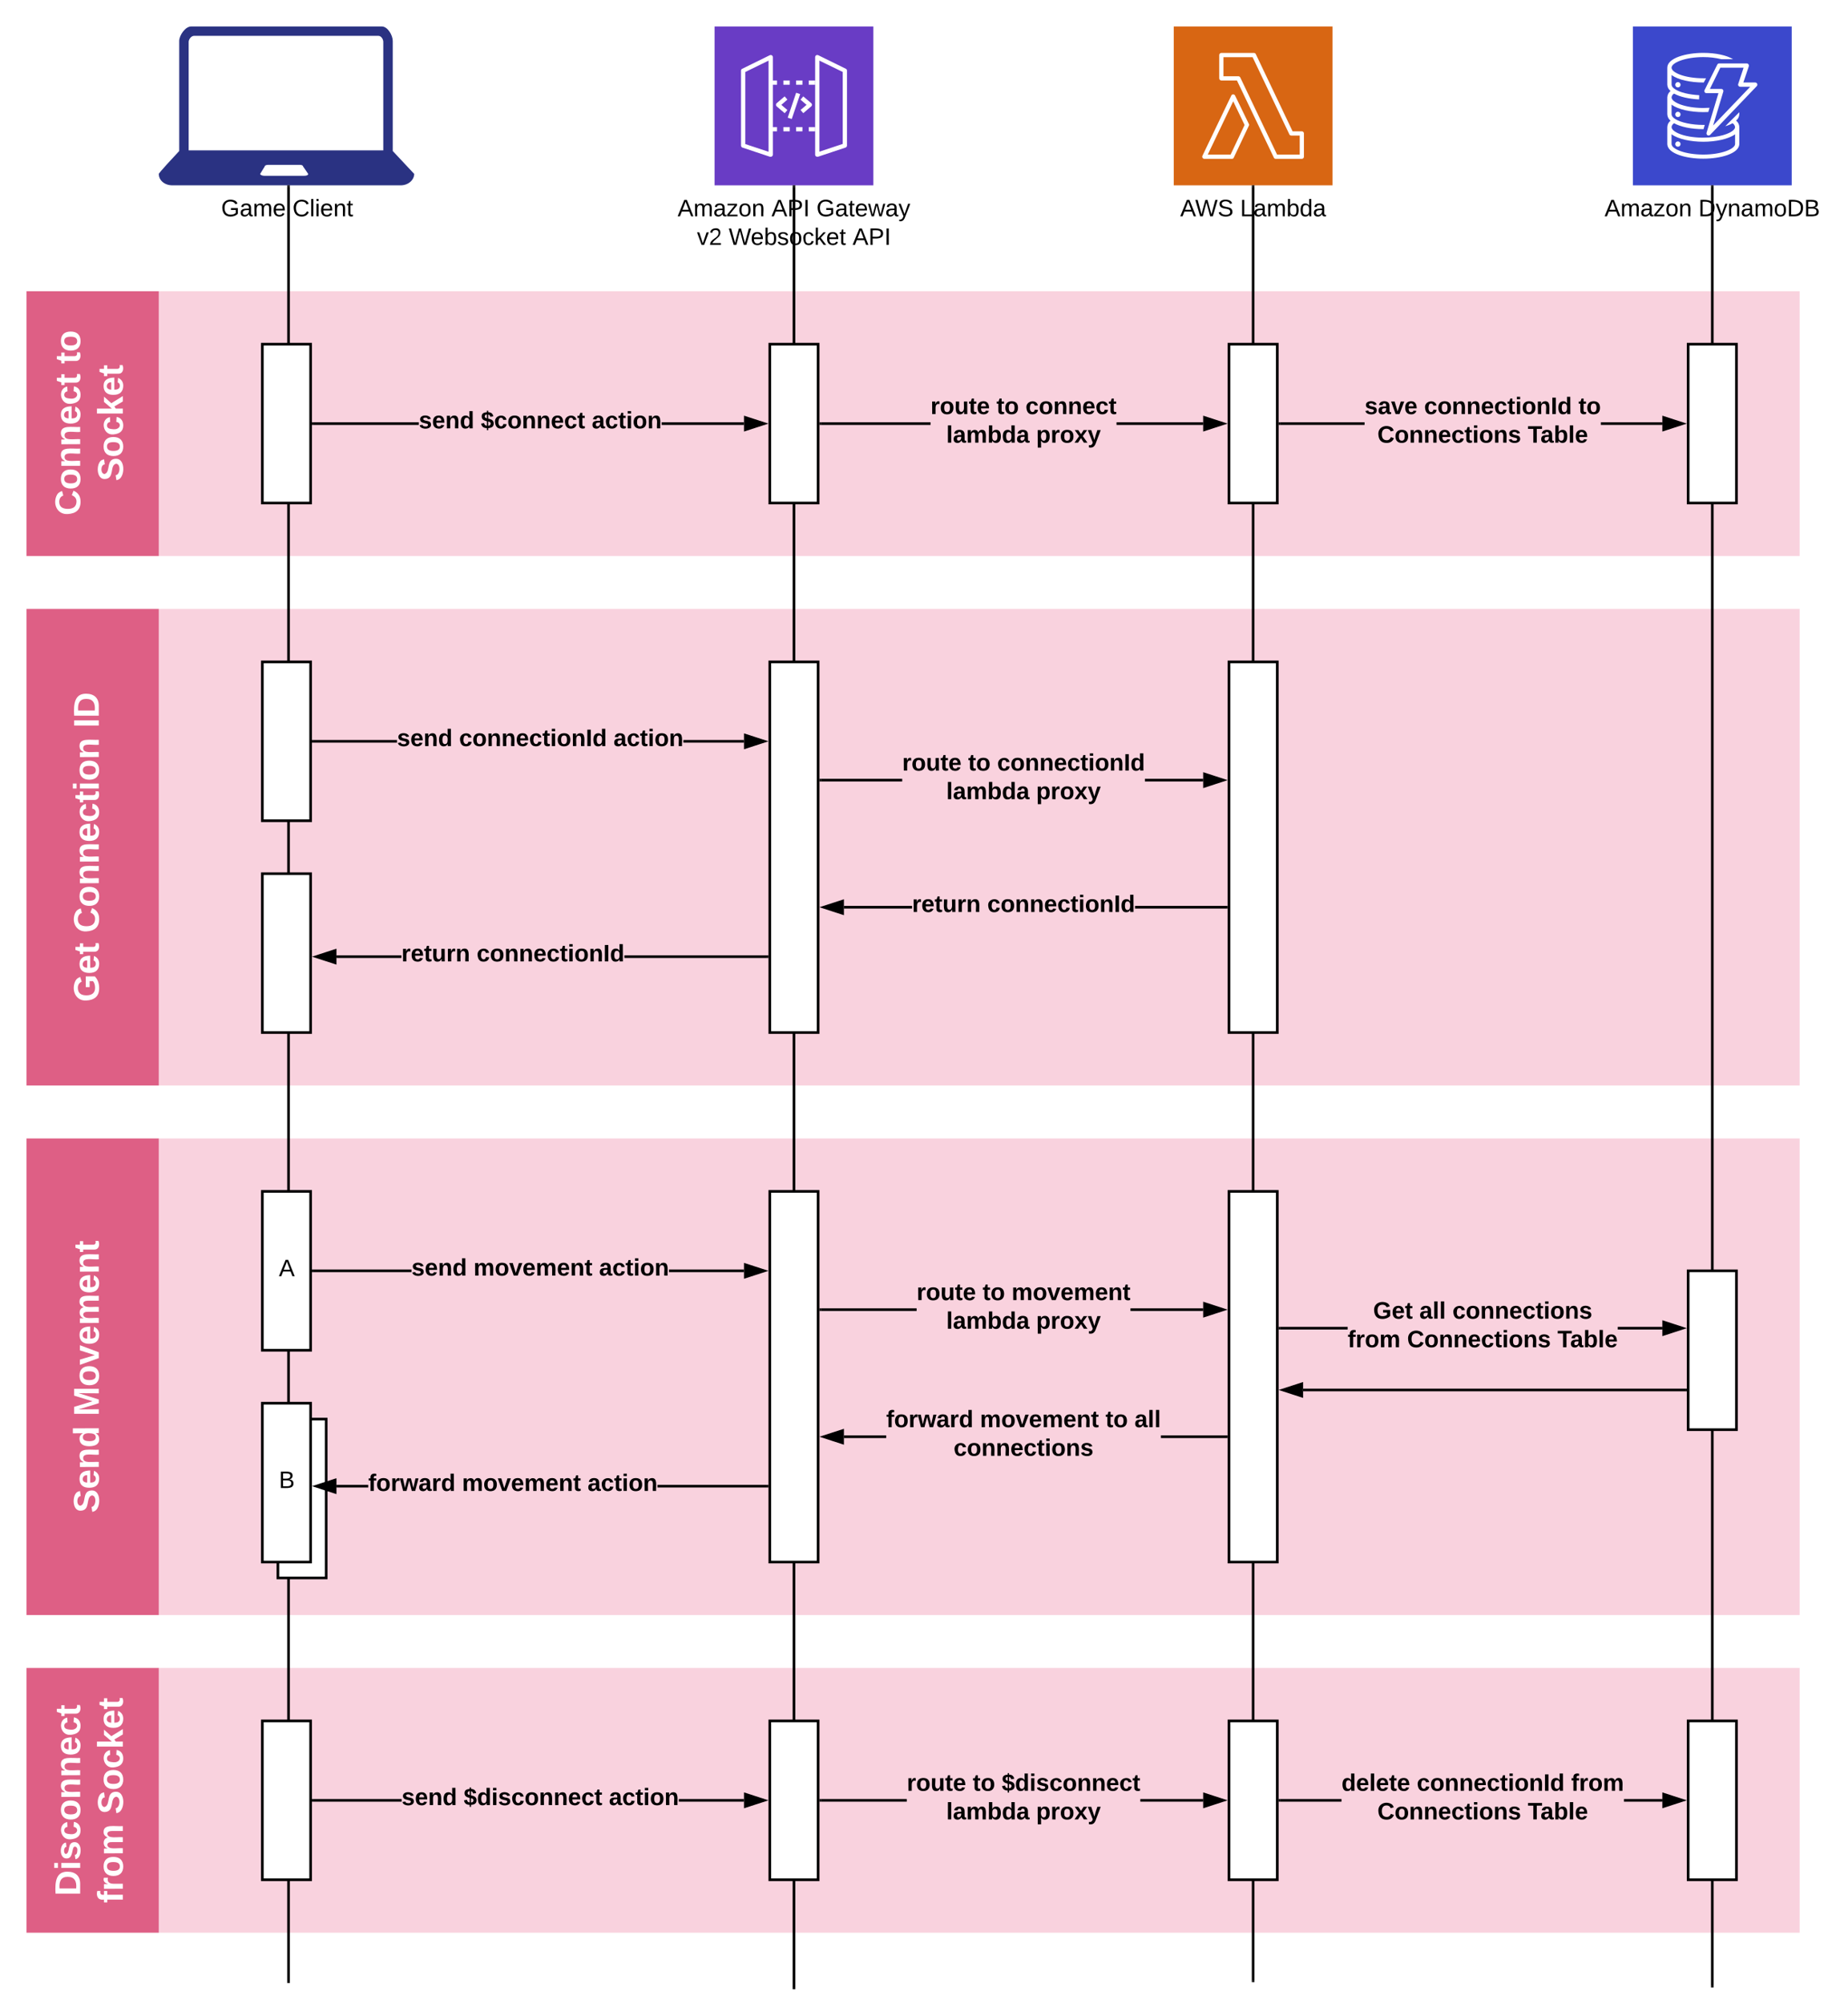 <svg xmlns="http://www.w3.org/2000/svg" xmlns:xlink="http://www.w3.org/1999/xlink" xmlns:lucid="lucid" width="1396.54" height="1513.67"><g transform="translate(40 -80)" lucid:page-tab-id="5QR4JaW7nl~U"><path d="M-1806.4 0h3676.8v2582.4h-3676.8z" fill="#fff"/><path d="M80 1340h1240v200H80zM80 940h1240v360H80zM80 540h1240v360H80zM80 300h1240v200H80z" stroke="#000" stroke-opacity="0" stroke-width="2" fill="#f9d2de"/><path d="M1194 100h120v120h-120V100z" stroke="#fff" stroke-opacity="0" stroke-width="2" fill="#3b48cc"/><path d="M1274.4 164.78l-10.6 10.55c2-.56 3.63-1.2 5.48-2.24 1.1.63 1.7 1.67 1.9 2.87 0 2.96-6.2 6.16-15.4 7.44-3.04.4-5.54.56-8.6.56h-1.57c-12.94-.24-22.4-4.3-22.4-8 .15-1.2.8-2.15 1.9-2.87 5 2.8 13.16 4.47 22.1 4.47h.15l.93-3.2h-1.1c-8.8 0-16.97-1.76-21.27-4.47-1.73-1.12-2.7-2.4-2.7-3.44v-7.44c4.9 3.76 14.63 5.68 24 5.68 1.24 0 2.5 0 3.74-.08l.93-3.2c-1.63.08-3.1.16-4.68.16-13.73 0-24-4.23-24-8 .15-1.27.8-2.23 1.9-2.87 4.4 2.5 11.2 4 18.88 4.4l.1-3.2c-7.56-.4-14.42-2-18.17-4.47-1.73-1.04-2.66-2.3-2.7-3.43v-7.36c4.9 3.76 14.63 5.68 24 5.68h.3l1.76-3.2h-2.07c-13.73 0-24-4.16-24-8 0-3.75 10.27-8 24-8 4.83 0 8.97.5 13.7 1.6h8.82c-4.85-2.95-13.12-4.78-22.53-4.78-13.18 0-27.22 3.9-27.22 11.2V144c.1 1.92.92 3.5 2.45 4.7-1.53 1.3-2.34 2.9-2.45 4.8v12.8c.1 2 .92 3.6 2.45 4.87-1.53 1.2-2.34 2.8-2.45 4.8V189.07c.43 7.05 14.2 10.8 27.2 10.8s26.78-3.75 27.22-10.87V175.88c-.06-1.9-.93-3.6-2.45-4.78 1.52-1.2 2.34-2.88 2.45-4.8zm-3.2 23.98c0 3.76-10.3 8-24 8-13.73 0-24-4.16-24-8v-7.35c4.9 3.68 14.63 5.68 24 5.68 9.35 0 19.1-2 24-5.67z" stroke="#fff" stroke-opacity="0" stroke-width="2" fill="#fff"/><path d="M1230 144.03c0 1.1-.9 2-2 2-1.12 0-2-.9-2-2s.88-2 2-2c1.1 0 2 .9 2 2zM1230 166.43c0 1.1-.9 2-2 2-1.12 0-2-.9-2-2s.88-2 2-2c1.1 0 2 .9 2 2zM1230 188.83c0 1.1-.9 2-2 2-1.12 0-2-.9-2-2s.88-2 2-2c1.1 0 2 .9 2 2zM1251.17 182.37c-.28 0-.52-.06-.8-.22-.64-.38-.92-1.14-.72-1.85l8.98-29.95h-9.06c-.88.06-1.6-.65-1.6-1.58 0-.27.03-.54.2-.76l9.58-19.2c.28-.56.8-.88 1.44-.88h20.8c.88-.06 1.6.65 1.64 1.52.04.22 0 .38-.04.6l-4.13 12.25h9c.87.05 1.6.76 1.6 1.63 0 .43-.17.76-.45 1.1l-35.2 36.8c-.33.37-.73.54-1.25.54zm1-35.18h8.62c.52 0 .96.2 1.28.6.28.43.4.92.24 1.4l-7.7 25.6 28.03-29.24h-7.46c-.9 0-1.66-.65-1.7-1.52 0-.22 0-.44.1-.6l4.07-12.3h-17.6z" stroke="#fff" stroke-opacity="0" stroke-width="2" fill="#fff"/><use xlink:href="#a" transform="matrix(1,0,0,1,1163.985,229) translate(8.6 14.4)"/><use xlink:href="#b" transform="matrix(1,0,0,1,1163.985,229) translate(79.55 14.4)"/><path d="M500 100h120v120H500V100z" stroke="#fff" stroke-opacity="0" fill="#693cc5"/><path d="M577.6 198.42c-.35 0-.64-.15-.93-.3-.43-.3-.67-.78-.67-1.3v-73.63c0-.55.3-1.1.77-1.4.48-.3 1.08-.3 1.6-.07l20.8 10.22c.56.23.9.77.9 1.38v56.56c.02.76-.4 1.37-1.1 1.6l-20.8 6.92h-.56zm1.62-72.62v68.78l17.6-5.84v-54.4zM542.4 198.42h-.52l-20.8-6.92c-.67-.23-1.1-.92-1.08-1.6v-56.57c0-.6.33-1.15.9-1.38l20.8-10.22c.52-.23 1.1-.23 1.6.08.48.3.75.85.75 1.4v73.6c0 .54-.24 1-.68 1.3-.28.24-.6.32-.98.32zm-19.2-9.6l17.6 5.83V125.8l-17.6 8.6z" stroke="#fff" stroke-opacity="0" fill="#fff"/><path d="M576 144h-4.8v-3.2h4.8zm-9.6 0h-4.8v-3.2h4.8zm-9.6 0H552v-3.2h4.8zm-9.6 0h-4.8v-3.2h4.8zM576 179.2h-4.8V176h4.8zm-9.6 0h-4.8V176h4.8zm-9.6 0H552V176h4.8zm-9.6 0h-4.8V176h4.8zM552.98 165.5l-6.02-5.13c-.67-.57-.75-1.6-.18-2.26l.18-.17 6-5.13 2.08 2.43-4.58 3.97 4.58 3.92zM567.04 165.5l-2.08-2.42 4.57-3.88-4.6-3.9 2.1-2.5 6 5.12c.68.57.76 1.6.2 2.26-.07.06-.12.12-.2.17z" stroke="#fff" stroke-opacity="0" fill="#fff"/><path d="M555.3 168.87l6.35-18.8 3.04 1.03-6.37 18.8-3.04-1.03z" stroke="#fff" stroke-opacity="0" stroke-width=".32" fill="#fff"/><use xlink:href="#a" transform="matrix(1,0,0,1,470,229) translate(2.05 14.4)"/><use xlink:href="#c" transform="matrix(1,0,0,1,470,229) translate(73 14.4)"/><use xlink:href="#d" transform="matrix(1,0,0,1,470,229) translate(107 14.4)"/><use xlink:href="#e" transform="matrix(1,0,0,1,470,229) translate(16.7 36)"/><use xlink:href="#f" transform="matrix(1,0,0,1,470,229) translate(40.7 36)"/><use xlink:href="#g" transform="matrix(1,0,0,1,470,229) translate(134.3 36)"/><path d="M847 100h120v120H847V100z" stroke="#fff" stroke-opacity="0" stroke-width="2" fill="#d86613"/><path d="M943.8 200h-19.72c-.64 0-1.16-.32-1.4-.88l-27.92-58.32h-11.78c-.9 0-1.6-.72-1.6-1.6v-17.6c0-.88.7-1.6 1.6-1.6h24.64c.64 0 1.16.32 1.4.88l27.8 58.32h6.97c.9 0 1.6.72 1.6 1.6v17.6c0 .88-.7 1.6-1.6 1.6zm-18.7-3.2h17.1v-14.4h-6.4c-.65 0-1.16-.32-1.42-.88L906.6 123.2h-22.02v14.4h11.2c.64 0 1.15.32 1.47.88z" stroke="#fff" stroke-opacity="0" stroke-width="2" fill="#fff"/><path d="M890.95 200h-20.78c-.57 0-1.07-.3-1.38-.73-.33-.54-.33-1.12-.1-1.6l21.8-45.46c.24-.58.8-.92 1.4-.92.64 0 1.17.34 1.46.88l10.4 21.43c.25.43.25.92 0 1.4L892.4 199c-.2.63-.78 1.02-1.45 1.02zm-18.23-3.22h17.24l10.58-22.36-8.6-17.88z" stroke="#fff" stroke-opacity="0" stroke-width="2" fill="#fff"/><use xlink:href="#h" transform="matrix(1,0,0,1,816.993,229) translate(34.875 14.4)"/><use xlink:href="#i" transform="matrix(1,0,0,1,816.993,229) translate(80.175 14.4)"/><path d="M256.8 194.08v-83.16c0-4.08-3.67-10.92-8.3-10.92h-144c-4.62 0-9.06 6.84-9.06 10.92v83.16C79.24 211.36 80 211.36 80 211.36c0 4.92 4.44 8.64 10.23 8.64h172.55c5.8 0 10.23-4.08 10.23-8.64l-16.2-17.28zM189.8 212.8h-30.1c-1.55 0-3.1-.72-3.1-1.44l3.48-5.64c0-.72 1.16-1.2 2.7-1.2h23.93c1.16 0 2.32.48 2.32 1.2l3.86 5.64c0 1.08-1.53 1.44-3.08 1.44zm59.83-19.2H102.58v-81.96c0-1.92 1.93-4.56 4.06-4.56H246c2.1 0 3.65 2.64 3.65 4.56v81.96z" stroke="#000" stroke-opacity="0" fill="#2a3282"/><use xlink:href="#j" transform="matrix(1,0,0,1,50,229) translate(77.1 14.4)"/><use xlink:href="#k" transform="matrix(1,0,0,1,50,229) translate(131.05 14.4)"/><path d="M178.05 221v1356" stroke="#000" stroke-width="2" fill="none"/><path d="M179.05 221.03h-2V220h2z"/><path d="M178.05 1576.97v1.03" stroke="#000" stroke-width="2" fill="none"/><path d="M158.25 340h36.5v120h-36.5z" stroke="#000" stroke-width="2" fill="#fff"/><path d="M560 221v1360.67" stroke="#000" stroke-width="2" fill="none"/><path d="M561 221.03h-2V220h2z"/><path d="M560 1581.64v1.03" stroke="#000" stroke-width="2" fill="none"/><path d="M-20 300H80v200H-20z" stroke="#000" stroke-opacity="0" stroke-width="2" fill="#de5f85"/><use xlink:href="#l" transform="matrix(-1.8369701987210297e-16,-1,1,-1.8369701987210297e-16,-15,495) translate(25.552 35.574)"/><use xlink:href="#m" transform="matrix(-1.8369701987210297e-16,-1,1,-1.8369701987210297e-16,-15,495) translate(140.203 35.574)"/><use xlink:href="#n" transform="matrix(-1.8369701987210297e-16,-1,1,-1.8369701987210297e-16,-15,495) translate(51.507 67.84)"/><path d="M541.75 340h36.5v120h-36.5z" stroke="#000" stroke-width="2" fill="#fff"/><path d="M276.48 401h-79.72v-2h79.72zm245.77 0h-62.22v-2h62.22z"/><path d="M196.78 401h-1.02v-2h1.02zM537.5 400l-14.25 4.64v-9.28z"/><path d="M540.75 400l-18.5 6v-12zm-16.5 3.26l10.03-3.26-10.03-3.26z"/><use xlink:href="#o" transform="matrix(1,0,0,1,276.477,389.2) translate(0 14.4)"/><use xlink:href="#p" transform="matrix(1,0,0,1,276.477,389.2) translate(46.9 14.4)"/><use xlink:href="#q" transform="matrix(1,0,0,1,276.477,389.2) translate(130.7 14.4)"/><path d="M663.22 401h-82.97v-2h82.97zm206.02 0h-65.47v-2h65.47z"/><path d="M580.28 401h-1.03v-2h1.03zM884.5 400l-14.26 4.64v-9.28z"/><path d="M887.74 400l-18.5 6v-12zm-16.5 3.26l10.03-3.26-10.03-3.26z"/><use xlink:href="#r" transform="matrix(1,0,0,1,663.221,378.4) translate(0.005 14.4)"/><use xlink:href="#s" transform="matrix(1,0,0,1,663.221,378.4) translate(49.855 14.4)"/><use xlink:href="#t" transform="matrix(1,0,0,1,663.221,378.4) translate(71.755 14.4)"/><use xlink:href="#u" transform="matrix(1,0,0,1,663.221,378.4) translate(11.88 36)"/><use xlink:href="#v" transform="matrix(1,0,0,1,663.221,378.4) translate(79.78 36)"/><path d="M907 221v1355.33" stroke="#000" stroke-width="2" fill="none"/><path d="M908 221.03h-2V220h2z"/><path d="M907 1576.3v1.03" stroke="#000" stroke-width="2" fill="none"/><path d="M888.74 340h36.5v120h-36.5z" stroke="#000" stroke-width="2" fill="#fff"/><path d="M1254 221v1359.33" stroke="#000" stroke-width="2" fill="none"/><path d="M1255 221.03h-2V220h2z"/><path d="M1254 1580.3v1.03" stroke="#000" stroke-width="2" fill="none"/><path d="M1235.73 340h36.5v120h-36.5z" stroke="#000" stroke-width="2" fill="#fff"/><path d="M991.2 401h-63.96v-2h63.97zm225.03 0h-46.47v-2h46.47z"/><path d="M927.27 401h-1.03v-2h1.03zM1231.5 400l-14.27 4.64v-9.28z"/><path d="M1234.73 400l-18.5 6v-12zm-16.5 3.26l10.03-3.26-10.03-3.26z"/><use xlink:href="#w" transform="matrix(1,0,0,1,991.214,378.4) translate(0.005 14.4)"/><use xlink:href="#x" transform="matrix(1,0,0,1,991.214,378.4) translate(45.005 14.4)"/><use xlink:href="#y" transform="matrix(1,0,0,1,991.214,378.4) translate(161.655 14.4)"/><use xlink:href="#z" transform="matrix(1,0,0,1,991.214,378.4) translate(9.68 36)"/><use xlink:href="#A" transform="matrix(1,0,0,1,991.214,378.4) translate(123.33 36)"/><path d="M158.25 580h36.5v120h-36.5z" stroke="#000" stroke-width="2" fill="#fff"/><path d="M-20 540H80v360H-20z" stroke="#000" stroke-opacity="0" stroke-width="2" fill="#de5f85"/><use xlink:href="#B" transform="matrix(-1.8369701987210297e-16,-1,1,-1.8369701987210297e-16,-15,895) translate(58.071 49.636)"/><use xlink:href="#C" transform="matrix(-1.8369701987210297e-16,-1,1,-1.8369701987210297e-16,-15,895) translate(110.28 49.636)"/><use xlink:href="#D" transform="matrix(-1.8369701987210297e-16,-1,1,-1.8369701987210297e-16,-15,895) translate(265.115 49.636)"/><path d="M541.75 580h36.5v280h-36.5z" stroke="#000" stroke-width="2" fill="#fff"/><path d="M260.05 641h-63.3v-2h63.3zm262.2 0h-45.8v-2h45.8z"/><path d="M196.78 641h-1.02v-2h1.02zM537.5 640l-14.25 4.64v-9.28z"/><path d="M540.75 640l-18.5 6v-12zm-16.5 3.26l10.03-3.26-10.03-3.26z"/><use xlink:href="#o" transform="matrix(1,0,0,1,260.052,629.2) translate(0 14.4)"/><use xlink:href="#x" transform="matrix(1,0,0,1,260.052,629.2) translate(46.9 14.4)"/><use xlink:href="#q" transform="matrix(1,0,0,1,260.052,629.2) translate(163.55 14.4)"/><path d="M641.8 670.33h-61.55v-2h61.55zm227.44 0H825.2v-2h44.04z"/><path d="M580.28 670.33h-1.03v-2h1.03zM884.5 669.33l-14.26 4.64v-9.27z"/><path d="M887.74 669.33l-18.5 6.02v-12.03zm-16.5 3.26l10.03-3.27-10.03-3.26z"/><use xlink:href="#r" transform="matrix(1,0,0,1,641.796,647.733) translate(0.005 14.4)"/><use xlink:href="#s" transform="matrix(1,0,0,1,641.796,647.733) translate(49.855 14.4)"/><use xlink:href="#E" transform="matrix(1,0,0,1,641.796,647.733) translate(71.755 14.4)"/><use xlink:href="#u" transform="matrix(1,0,0,1,641.796,647.733) translate(33.305 36)"/><use xlink:href="#v" transform="matrix(1,0,0,1,641.796,647.733) translate(101.205 36)"/><path d="M888.74 580h36.5v280h-36.5zM158.25 740h36.5v120h-36.5z" stroke="#000" stroke-width="2" fill="#fff"/><path d="M649.25 766.33h-51.5v-2h51.5zm237.5 0h-69v-2h69z"/><path d="M887.74 766.33h-1.02v-2h1.02zM596.75 769.97l-14.26-4.64 14.25-4.63z"/><path d="M597.75 771.35l-18.5-6.02 18.5-6zm-12.03-6.02l10.03 3.26v-6.53z"/><use xlink:href="#F" transform="matrix(1,0,0,1,649.246,754.533) translate(0 14.4)"/><use xlink:href="#G" transform="matrix(1,0,0,1,649.246,754.533) translate(56.85 14.4)"/><path d="M263.35 803.67h-49.1v-2h49.1zm276.4 0h-107.9v-2h107.9z"/><path d="M540.75 803.67h-1.03v-2h1.03zM213.26 807.3L199 802.67l14.26-4.64z"/><path d="M214.26 808.68l-18.5-6 18.5-6.03zm-12.03-6l10.03 3.25v-6.52z"/><use xlink:href="#F" transform="matrix(1,0,0,1,263.351,791.867) translate(0 14.4)"/><use xlink:href="#G" transform="matrix(1,0,0,1,263.351,791.867) translate(56.85 14.4)"/><path d="M158.25 980h36.5v120h-36.5z" stroke="#000" stroke-width="2" fill="#fff"/><use xlink:href="#H" transform="matrix(1,0,0,1,163.252,985) translate(7.5 59.087)"/><path d="M-20 940H80v360H-20z" stroke="#000" stroke-opacity="0" stroke-width="2" fill="#de5f85"/><use xlink:href="#I" transform="matrix(-1.8369701987210297e-16,-1,1,-1.8369701987210297e-16,-15,1295) translate(72.15 49.636)"/><use xlink:href="#J" transform="matrix(-1.8369701987210297e-16,-1,1,-1.8369701987210297e-16,-15,1295) translate(145.198 49.636)"/><path d="M541.75 980h36.5v280h-36.5z" stroke="#000" stroke-width="2" fill="#fff"/><path d="M270.95 1041h-74.2v-2h74.2zm251.3 0h-56.7v-2h56.7z"/><path d="M196.78 1041h-1.02v-2h1.02zM537.5 1040l-14.25 4.64v-9.28z"/><path d="M540.75 1040l-18.5 6v-12zm-16.5 3.26l10.03-3.26-10.03-3.26z"/><use xlink:href="#o" transform="matrix(1,0,0,1,270.952,1029.2) translate(0 14.4)"/><use xlink:href="#K" transform="matrix(1,0,0,1,270.952,1029.2) translate(46.9 14.4)"/><use xlink:href="#q" transform="matrix(1,0,0,1,270.952,1029.2) translate(141.75 14.4)"/><path d="M652.7 1070.33h-72.45v-2h72.45zm216.54 0H814.3v-2h54.94z"/><path d="M580.28 1070.33h-1.03v-2h1.03zM884.5 1069.33l-14.26 4.64v-9.27z"/><path d="M887.74 1069.33l-18.5 6.02v-12.03zm-16.5 3.26l10.03-3.27-10.03-3.26z"/><use xlink:href="#r" transform="matrix(1,0,0,1,652.696,1047.733) translate(0.005 14.4)"/><use xlink:href="#s" transform="matrix(1,0,0,1,652.696,1047.733) translate(49.855 14.4)"/><use xlink:href="#L" transform="matrix(1,0,0,1,652.696,1047.733) translate(71.755 14.4)"/><use xlink:href="#u" transform="matrix(1,0,0,1,652.696,1047.733) translate(22.405 36)"/><use xlink:href="#v" transform="matrix(1,0,0,1,652.696,1047.733) translate(90.305 36)"/><path d="M888.74 980h36.5v280h-36.5z" stroke="#000" stroke-width="2" fill="#fff"/><path d="M629.7 1166.33h-31.95v-2h31.95zm257.04 0H837.3v-2h49.44z"/><path d="M887.74 1166.33h-1.02v-2h1.02zM596.75 1169.97l-14.26-4.64 14.25-4.63z"/><path d="M597.75 1171.35l-18.5-6.02 18.5-6zm-12.03-6.02l10.03 3.26v-6.53z"/><use xlink:href="#M" transform="matrix(1,0,0,1,629.696,1143.733) translate(0.005 14.4)"/><use xlink:href="#K" transform="matrix(1,0,0,1,629.696,1143.733) translate(70.855 14.4)"/><use xlink:href="#N" transform="matrix(1,0,0,1,629.696,1143.733) translate(165.705 14.4)"/><use xlink:href="#O" transform="matrix(1,0,0,1,629.696,1143.733) translate(187.605 14.4)"/><use xlink:href="#P" transform="matrix(1,0,0,1,629.696,1143.733) translate(50.955 36)"/><path d="M1235.73 1040h36.5v120h-36.5z" stroke="#000" stroke-width="2" fill="#fff"/><path d="M978.44 1084.33h-51.2v-2h51.2zm237.8 0h-33.7v-2h33.7z"/><path d="M927.27 1084.33h-1.03v-2h1.03zM1231.5 1083.33l-14.27 4.64v-9.27z"/><path d="M1234.73 1083.33l-18.5 6.02v-12.03zm-16.5 3.26l10.03-3.27-10.03-3.26z"/><g><use xlink:href="#Q" transform="matrix(1,0,0,1,978.439,1061.733) translate(19.23 14.4)"/><use xlink:href="#R" transform="matrix(1,0,0,1,978.439,1061.733) translate(54.18 14.4)"/><use xlink:href="#S" transform="matrix(1,0,0,1,978.439,1061.733) translate(79.18 14.4)"/><use xlink:href="#T" transform="matrix(1,0,0,1,978.439,1061.733) translate(0.005 36)"/><use xlink:href="#U" transform="matrix(1,0,0,1,978.439,1061.733) translate(44.905 36)"/><use xlink:href="#V" transform="matrix(1,0,0,1,978.439,1061.733) translate(158.555 36)"/></g><path d="M1233.73 1131H944.75v-2h288.98z"/><path d="M1234.73 1131h-1.02v-2h1.03zM943.75 1134.64l-14.27-4.64 14.27-4.64z"/><path d="M944.75 1136l-18.5-6 18.5-6zm-12.03-6l10.03 3.26v-6.52z"/><path d="M170 1152h36.5v120H170z" stroke="#000" stroke-width="2" fill="#fff"/><path d="M158.25 1140h36.5v120h-36.5z" stroke="#000" stroke-width="2" fill="#fff"/><g><use xlink:href="#W" transform="matrix(1,0,0,1,163.252,1145) translate(7.5 59.087)"/></g><path d="M238.32 1203.67h-24.06v-2h24.06zm301.43 0h-82.88v-2h82.88z"/><path d="M540.75 1203.67h-1.03v-2h1.03zM213.26 1207.3l-14.27-4.63 14.26-4.64z"/><path d="M214.26 1208.68l-18.5-6 18.5-6.03zm-12.03-6l10.03 3.25v-6.52z"/><g><use xlink:href="#M" transform="matrix(1,0,0,1,238.325,1191.867) translate(0 14.4)"/><use xlink:href="#K" transform="matrix(1,0,0,1,238.325,1191.867) translate(70.85 14.4)"/><use xlink:href="#q" transform="matrix(1,0,0,1,238.325,1191.867) translate(165.7 14.4)"/></g><path d="M158.25 1380h36.5v120h-36.5z" stroke="#000" stroke-width="2" fill="#fff"/><path d="M-20 1340H80v200H-20z" stroke="#000" stroke-opacity="0" stroke-width="2" fill="#de5f85"/><g><use xlink:href="#X" transform="matrix(-1.8369701987210297e-16,-1,1,-1.8369701987210297e-16,-15,1535) translate(22.736 35.574)"/><use xlink:href="#Y" transform="matrix(-1.8369701987210297e-16,-1,1,-1.8369701987210297e-16,-15,1535) translate(17.47 67.84)"/><use xlink:href="#n" transform="matrix(-1.8369701987210297e-16,-1,1,-1.8369701987210297e-16,-15,1535) translate(84.543 67.84)"/></g><path d="M541.75 1380h36.5v120h-36.5z" stroke="#000" stroke-width="2" fill="#fff"/><path d="M263.5 1441h-66.74v-2h66.74zm258.75 0H473v-2h49.25z"/><path d="M196.78 1441h-1.02v-2h1.02zM537.5 1440l-14.25 4.64v-9.28z"/><path d="M540.75 1440l-18.5 6v-12zm-16.5 3.26l10.03-3.26-10.03-3.26z"/><g><use xlink:href="#o" transform="matrix(1,0,0,1,263.502,1429.2) translate(0 14.4)"/><use xlink:href="#Z" transform="matrix(1,0,0,1,263.502,1429.2) translate(46.9 14.4)"/><use xlink:href="#q" transform="matrix(1,0,0,1,263.502,1429.2) translate(156.65 14.4)"/></g><path d="M645.25 1441h-65v-2h65zm224 0h-47.5v-2h47.5z"/><path d="M580.28 1441h-1.03v-2h1.03zM884.5 1440l-14.26 4.64v-9.28z"/><path d="M887.74 1440l-18.5 6v-12zm-16.5 3.26l10.03-3.26-10.03-3.26z"/><g><use xlink:href="#r" transform="matrix(1,0,0,1,645.246,1418.4) translate(0.005 14.4)"/><use xlink:href="#s" transform="matrix(1,0,0,1,645.246,1418.4) translate(49.855 14.4)"/><use xlink:href="#aa" transform="matrix(1,0,0,1,645.246,1418.4) translate(71.755 14.4)"/><use xlink:href="#u" transform="matrix(1,0,0,1,645.246,1418.4) translate(29.855 36)"/><use xlink:href="#v" transform="matrix(1,0,0,1,645.246,1418.4) translate(97.755 36)"/></g><path d="M888.74 1380h36.5v120h-36.5zM1235.73 1380h36.5v120h-36.5z" stroke="#000" stroke-width="2" fill="#fff"/><path d="M973.76 1441h-46.52v-2h46.52zm242.47 0h-29.02v-2h29.03z"/><path d="M927.27 1441h-1.03v-2h1.03zM1231.5 1440l-14.27 4.64v-9.28z"/><path d="M1234.73 1440l-18.5 6v-12zm-16.5 3.26l10.03-3.26-10.03-3.26z"/><g><use xlink:href="#ab" transform="matrix(1,0,0,1,973.764,1418.4) translate(0.005 14.4)"/><use xlink:href="#x" transform="matrix(1,0,0,1,973.764,1418.4) translate(56.905 14.4)"/><use xlink:href="#ac" transform="matrix(1,0,0,1,973.764,1418.4) translate(173.555 14.4)"/><use xlink:href="#z" transform="matrix(1,0,0,1,973.764,1418.4) translate(27.13 36)"/><use xlink:href="#A" transform="matrix(1,0,0,1,973.764,1418.4) translate(140.78 36)"/></g><defs><path d="M205 0l-28-72H64L36 0H1l101-248h38L239 0h-34zm-38-99l-47-123c-12 45-31 82-46 123h93" id="ad"/><path d="M210-169c-67 3-38 105-44 169h-31v-121c0-29-5-50-35-48C34-165 62-65 56 0H25l-1-190h30c1 10-1 24 2 32 10-44 99-50 107 0 11-21 27-35 58-36 85-2 47 119 55 194h-31v-121c0-29-5-49-35-48" id="ae"/><path d="M141-36C126-15 110 5 73 4 37 3 15-17 15-53c-1-64 63-63 125-63 3-35-9-54-41-54-24 1-41 7-42 31l-33-3c5-37 33-52 76-52 45 0 72 20 72 64v82c-1 20 7 32 28 27v20c-31 9-61-2-59-35zM48-53c0 20 12 33 32 33 41-3 63-29 60-74-43 2-92-5-92 41" id="af"/><path d="M9 0v-24l116-142H16v-24h144v24L44-24h123V0H9" id="ag"/><path d="M100-194c62-1 85 37 85 99 1 63-27 99-86 99S16-35 15-95c0-66 28-99 85-99zM99-20c44 1 53-31 53-75 0-43-8-75-51-75s-53 32-53 75 10 74 51 75" id="ah"/><path d="M117-194c89-4 53 116 60 194h-32v-121c0-31-8-49-39-48C34-167 62-67 57 0H25l-1-190h30c1 10-1 24 2 32 11-22 29-35 61-36" id="ai"/><g id="a"><use transform="matrix(0.05,0,0,0.05,0,0)" xlink:href="#ad"/><use transform="matrix(0.05,0,0,0.05,12,0)" xlink:href="#ae"/><use transform="matrix(0.05,0,0,0.05,26.95,0)" xlink:href="#af"/><use transform="matrix(0.05,0,0,0.05,36.95,0)" xlink:href="#ag"/><use transform="matrix(0.05,0,0,0.05,45.95,0)" xlink:href="#ah"/><use transform="matrix(0.05,0,0,0.05,55.95,0)" xlink:href="#ai"/></g><path d="M30-248c118-7 216 8 213 122C240-48 200 0 122 0H30v-248zM63-27c89 8 146-16 146-99s-60-101-146-95v194" id="aj"/><path d="M179-190L93 31C79 59 56 82 12 73V49c39 6 53-20 64-50L1-190h34L92-34l54-156h33" id="ak"/><path d="M160-131c35 5 61 23 61 61C221 17 115-2 30 0v-248c76 3 177-17 177 60 0 33-19 50-47 57zm-97-11c50-1 110 9 110-42 0-47-63-36-110-37v79zm0 115c55-2 124 14 124-45 0-56-70-42-124-44v89" id="al"/><g id="b"><use transform="matrix(0.05,0,0,0.05,0,0)" xlink:href="#aj"/><use transform="matrix(0.05,0,0,0.05,12.95,0)" xlink:href="#ak"/><use transform="matrix(0.05,0,0,0.05,21.95,0)" xlink:href="#ai"/><use transform="matrix(0.05,0,0,0.05,31.95,0)" xlink:href="#af"/><use transform="matrix(0.05,0,0,0.05,41.95,0)" xlink:href="#ae"/><use transform="matrix(0.05,0,0,0.05,56.9,0)" xlink:href="#ah"/><use transform="matrix(0.05,0,0,0.05,66.9,0)" xlink:href="#aj"/><use transform="matrix(0.05,0,0,0.05,79.85,0)" xlink:href="#al"/></g><path d="M30-248c87 1 191-15 191 75 0 78-77 80-158 76V0H30v-248zm33 125c57 0 124 11 124-50 0-59-68-47-124-48v98" id="am"/><path d="M33 0v-248h34V0H33" id="an"/><g id="c"><use transform="matrix(0.05,0,0,0.05,0,0)" xlink:href="#ad"/><use transform="matrix(0.05,0,0,0.05,12,0)" xlink:href="#am"/><use transform="matrix(0.05,0,0,0.05,24,0)" xlink:href="#an"/></g><path d="M143 4C61 4 22-44 18-125c-5-107 100-154 193-111 17 8 29 25 37 43l-32 9c-13-25-37-40-76-40-61 0-88 39-88 99 0 61 29 100 91 101 35 0 62-11 79-27v-45h-74v-28h105v86C228-13 192 4 143 4" id="ao"/><path d="M59-47c-2 24 18 29 38 22v24C64 9 27 4 27-40v-127H5v-23h24l9-43h21v43h35v23H59v120" id="ap"/><path d="M100-194c63 0 86 42 84 106H49c0 40 14 67 53 68 26 1 43-12 49-29l28 8c-11 28-37 45-77 45C44 4 14-33 15-96c1-61 26-98 85-98zm52 81c6-60-76-77-97-28-3 7-6 17-6 28h103" id="aq"/><path d="M206 0h-36l-40-164L89 0H53L-1-190h32L70-26l43-164h34l41 164 42-164h31" id="ar"/><g id="d"><use transform="matrix(0.05,0,0,0.05,0,0)" xlink:href="#ao"/><use transform="matrix(0.05,0,0,0.05,14,0)" xlink:href="#af"/><use transform="matrix(0.05,0,0,0.05,24,0)" xlink:href="#ap"/><use transform="matrix(0.05,0,0,0.05,29,0)" xlink:href="#aq"/><use transform="matrix(0.05,0,0,0.05,39,0)" xlink:href="#ar"/><use transform="matrix(0.05,0,0,0.05,51.95,0)" xlink:href="#af"/><use transform="matrix(0.05,0,0,0.05,61.95,0)" xlink:href="#ak"/></g><path d="M108 0H70L1-190h34L89-25l56-165h34" id="as"/><path d="M101-251c82-7 93 87 43 132L82-64C71-53 59-42 53-27h129V0H18c2-99 128-94 128-182 0-28-16-43-45-43s-46 15-49 41l-32-3c6-41 34-60 81-64" id="at"/><g id="e"><use transform="matrix(0.05,0,0,0.05,0,0)" xlink:href="#as"/><use transform="matrix(0.05,0,0,0.05,9,0)" xlink:href="#at"/></g><path d="M266 0h-40l-56-210L115 0H75L2-248h35L96-30l15-64 43-154h32l59 218 59-218h35" id="au"/><path d="M115-194c53 0 69 39 70 98 0 66-23 100-70 100C84 3 66-7 56-30L54 0H23l1-261h32v101c10-23 28-34 59-34zm-8 174c40 0 45-34 45-75 0-40-5-75-45-74-42 0-51 32-51 76 0 43 10 73 51 73" id="av"/><path d="M135-143c-3-34-86-38-87 0 15 53 115 12 119 90S17 21 10-45l28-5c4 36 97 45 98 0-10-56-113-15-118-90-4-57 82-63 122-42 12 7 21 19 24 35" id="aw"/><path d="M96-169c-40 0-48 33-48 73s9 75 48 75c24 0 41-14 43-38l32 2c-6 37-31 61-74 61-59 0-76-41-82-99-10-93 101-131 147-64 4 7 5 14 7 22l-32 3c-4-21-16-35-41-35" id="ax"/><path d="M143 0L79-87 56-68V0H24v-261h32v163l83-92h37l-77 82L181 0h-38" id="ay"/><g id="f"><use transform="matrix(0.05,0,0,0.05,0,0)" xlink:href="#au"/><use transform="matrix(0.05,0,0,0.05,16.6,0)" xlink:href="#aq"/><use transform="matrix(0.05,0,0,0.05,26.6,0)" xlink:href="#av"/><use transform="matrix(0.05,0,0,0.05,36.6,0)" xlink:href="#aw"/><use transform="matrix(0.05,0,0,0.05,45.6,0)" xlink:href="#ah"/><use transform="matrix(0.05,0,0,0.05,55.6,0)" xlink:href="#ax"/><use transform="matrix(0.05,0,0,0.05,64.6,0)" xlink:href="#ay"/><use transform="matrix(0.05,0,0,0.05,73.6,0)" xlink:href="#aq"/><use transform="matrix(0.05,0,0,0.05,83.6,0)" xlink:href="#ap"/></g><g id="g"><use transform="matrix(0.05,0,0,0.05,0,0)" xlink:href="#ad"/><use transform="matrix(0.05,0,0,0.05,12,0)" xlink:href="#am"/><use transform="matrix(0.05,0,0,0.05,24,0)" xlink:href="#an"/></g><path d="M185-189c-5-48-123-54-124 2 14 75 158 14 163 119 3 78-121 87-175 55-17-10-28-26-33-46l33-7c5 56 141 63 141-1 0-78-155-14-162-118-5-82 145-84 179-34 5 7 8 16 11 25" id="az"/><g id="h"><use transform="matrix(0.05,0,0,0.05,0,0)" xlink:href="#ad"/><use transform="matrix(0.05,0,0,0.05,11.35,0)" xlink:href="#au"/><use transform="matrix(0.05,0,0,0.05,28.3,0)" xlink:href="#az"/></g><path d="M30 0v-248h33v221h125V0H30" id="aA"/><path d="M85-194c31 0 48 13 60 33l-1-100h32l1 261h-30c-2-10 0-23-3-31C134-8 116 4 85 4 32 4 16-35 15-94c0-66 23-100 70-100zm9 24c-40 0-46 34-46 75 0 40 6 74 45 74 42 0 51-32 51-76 0-42-9-74-50-73" id="aB"/><g id="i"><use transform="matrix(0.05,0,0,0.05,0,0)" xlink:href="#aA"/><use transform="matrix(0.05,0,0,0.05,10,0)" xlink:href="#af"/><use transform="matrix(0.05,0,0,0.05,20,0)" xlink:href="#ae"/><use transform="matrix(0.05,0,0,0.05,34.95,0)" xlink:href="#av"/><use transform="matrix(0.05,0,0,0.05,44.95,0)" xlink:href="#aB"/><use transform="matrix(0.05,0,0,0.05,54.95,0)" xlink:href="#af"/></g><g id="j"><use transform="matrix(0.05,0,0,0.05,0,0)" xlink:href="#ao"/><use transform="matrix(0.05,0,0,0.05,14,0)" xlink:href="#af"/><use transform="matrix(0.05,0,0,0.05,24,0)" xlink:href="#ae"/><use transform="matrix(0.05,0,0,0.05,38.95,0)" xlink:href="#aq"/></g><path d="M212-179c-10-28-35-45-73-45-59 0-87 40-87 99 0 60 29 101 89 101 43 0 62-24 78-52l27 14C228-24 195 4 139 4 59 4 22-46 18-125c-6-104 99-153 187-111 19 9 31 26 39 46" id="aC"/><path d="M24 0v-261h32V0H24" id="aD"/><path d="M24-231v-30h32v30H24zM24 0v-190h32V0H24" id="aE"/><g id="k"><use transform="matrix(0.05,0,0,0.05,0,0)" xlink:href="#aC"/><use transform="matrix(0.05,0,0,0.05,12.95,0)" xlink:href="#aD"/><use transform="matrix(0.05,0,0,0.05,16.9,0)" xlink:href="#aE"/><use transform="matrix(0.05,0,0,0.05,20.85,0)" xlink:href="#aq"/><use transform="matrix(0.05,0,0,0.05,30.85,0)" xlink:href="#ai"/><use transform="matrix(0.05,0,0,0.05,40.85,0)" xlink:href="#ap"/></g><path fill="#fff" d="M67-125c0 53 21 87 73 88 37 1 54-22 65-47l45 17C233-25 199 4 140 4 58 4 20-42 15-125 8-235 124-281 211-232c18 10 29 29 36 50l-46 12c-8-25-30-41-62-41-52 0-71 34-72 86" id="aF"/><path fill="#fff" d="M110-194c64 0 96 36 96 99 0 64-35 99-97 99-61 0-95-36-95-99 0-62 34-99 96-99zm-1 164c35 0 45-28 45-65 0-40-10-65-43-65-34 0-45 26-45 65 0 36 10 65 43 65" id="aG"/><path fill="#fff" d="M135-194c87-1 58 113 63 194h-50c-7-57 23-157-34-157-59 0-34 97-39 157H25l-1-190h47c2 12-1 28 3 38 12-26 28-41 61-42" id="aH"/><path fill="#fff" d="M185-48c-13 30-37 53-82 52C43 2 14-33 14-96s30-98 90-98c62 0 83 45 84 108H66c0 31 8 55 39 56 18 0 30-7 34-22zm-45-69c5-46-57-63-70-21-2 6-4 13-4 21h74" id="aI"/><path fill="#fff" d="M190-63c-7 42-38 67-86 67-59 0-84-38-90-98-12-110 154-137 174-36l-49 2c-2-19-15-32-35-32-30 0-35 28-38 64-6 74 65 87 74 30" id="aJ"/><path fill="#fff" d="M115-3C79 11 28 4 28-45v-112H4v-33h27l15-45h31v45h36v33H77v99c-1 23 16 31 38 25v30" id="aK"/><g id="l"><use transform="matrix(0.075,0,0,0.075,0,0)" xlink:href="#aF"/><use transform="matrix(0.075,0,0,0.075,19.345,0)" xlink:href="#aG"/><use transform="matrix(0.075,0,0,0.075,35.702,0)" xlink:href="#aH"/><use transform="matrix(0.075,0,0,0.075,52.06,0)" xlink:href="#aH"/><use transform="matrix(0.075,0,0,0.075,68.417,0)" xlink:href="#aI"/><use transform="matrix(0.075,0,0,0.075,83.356,0)" xlink:href="#aJ"/><use transform="matrix(0.075,0,0,0.075,98.294,0)" xlink:href="#aK"/></g><g id="m"><use transform="matrix(0.075,0,0,0.075,0,0)" xlink:href="#aK"/><use transform="matrix(0.075,0,0,0.075,8.888,0)" xlink:href="#aG"/></g><path fill="#fff" d="M169-182c-1-43-94-46-97-3 18 66 151 10 154 114 3 95-165 93-204 36-6-8-10-19-12-30l50-8c3 46 112 56 116 5-17-69-150-10-154-114-4-87 153-88 188-35 5 8 8 18 10 28" id="aL"/><path fill="#fff" d="M147 0L96-86 75-71V0H25v-261h50v150l67-79h53l-66 74L201 0h-54" id="aM"/><g id="n"><use transform="matrix(0.075,0,0,0.075,0,0)" xlink:href="#aL"/><use transform="matrix(0.075,0,0,0.075,17.926,0)" xlink:href="#aG"/><use transform="matrix(0.075,0,0,0.075,34.283,0)" xlink:href="#aJ"/><use transform="matrix(0.075,0,0,0.075,49.222,0)" xlink:href="#aM"/><use transform="matrix(0.075,0,0,0.075,64.16,0)" xlink:href="#aI"/><use transform="matrix(0.075,0,0,0.075,79.098,0)" xlink:href="#aK"/></g><path d="M137-138c1-29-70-34-71-4 15 46 118 7 119 86 1 83-164 76-172 9l43-7c4 19 20 25 44 25 33 8 57-30 24-41C81-84 22-81 20-136c-2-80 154-74 161-7" id="aN"/><path d="M185-48c-13 30-37 53-82 52C43 2 14-33 14-96s30-98 90-98c62 0 83 45 84 108H66c0 31 8 55 39 56 18 0 30-7 34-22zm-45-69c5-46-57-63-70-21-2 6-4 13-4 21h74" id="aO"/><path d="M135-194c87-1 58 113 63 194h-50c-7-57 23-157-34-157-59 0-34 97-39 157H25l-1-190h47c2 12-1 28 3 38 12-26 28-41 61-42" id="aP"/><path d="M88-194c31-1 46 15 58 34l-1-101h50l1 261h-48c-2-10 0-23-3-31C134-8 116 4 84 4 32 4 16-41 15-95c0-56 19-97 73-99zm17 164c33 0 40-30 41-66 1-37-9-64-41-64s-38 30-39 65c0 43 13 65 39 65" id="aQ"/><g id="o"><use transform="matrix(0.05,0,0,0.05,0,0)" xlink:href="#aN"/><use transform="matrix(0.05,0,0,0.05,10,0)" xlink:href="#aO"/><use transform="matrix(0.05,0,0,0.05,20,0)" xlink:href="#aP"/><use transform="matrix(0.05,0,0,0.05,30.95,0)" xlink:href="#aQ"/></g><path d="M111-147c44 9 85 22 84 75-1 49-35 65-84 68v31H91V-4C40-5 12-27 5-72l45-8c4 24 15 38 41 40-2-22 4-51-2-69-39-10-76-22-76-72 0-47 35-60 78-63v-23h20v23c47 1 70 23 78 62l-46 7c-4-18-12-32-32-34v62zm-20-63c-33-4-45 46-13 54 4 1 8 2 13 4v-58zm20 170c39 5 53-51 15-60-7-2-7-2-15-4v64" id="aR"/><path d="M190-63c-7 42-38 67-86 67-59 0-84-38-90-98-12-110 154-137 174-36l-49 2c-2-19-15-32-35-32-30 0-35 28-38 64-6 74 65 87 74 30" id="aS"/><path d="M110-194c64 0 96 36 96 99 0 64-35 99-97 99-61 0-95-36-95-99 0-62 34-99 96-99zm-1 164c35 0 45-28 45-65 0-40-10-65-43-65-34 0-45 26-45 65 0 36 10 65 43 65" id="aT"/><path d="M115-3C79 11 28 4 28-45v-112H4v-33h27l15-45h31v45h36v33H77v99c-1 23 16 31 38 25v30" id="aU"/><g id="p"><use transform="matrix(0.05,0,0,0.05,0,0)" xlink:href="#aR"/><use transform="matrix(0.05,0,0,0.05,10,0)" xlink:href="#aS"/><use transform="matrix(0.05,0,0,0.05,20,0)" xlink:href="#aT"/><use transform="matrix(0.05,0,0,0.05,30.95,0)" xlink:href="#aP"/><use transform="matrix(0.05,0,0,0.05,41.9,0)" xlink:href="#aP"/><use transform="matrix(0.05,0,0,0.05,52.85,0)" xlink:href="#aO"/><use transform="matrix(0.05,0,0,0.05,62.85,0)" xlink:href="#aS"/><use transform="matrix(0.05,0,0,0.05,72.85,0)" xlink:href="#aU"/></g><path d="M133-34C117-15 103 5 69 4 32 3 11-16 11-54c-1-60 55-63 116-61 1-26-3-47-28-47-18 1-26 9-28 27l-52-2c7-38 36-58 82-57s74 22 75 68l1 82c-1 14 12 18 25 15v27c-30 8-71 5-69-32zm-48 3c29 0 43-24 42-57-32 0-66-3-65 30 0 17 8 27 23 27" id="aV"/><path d="M25-224v-37h50v37H25zM25 0v-190h50V0H25" id="aW"/><g id="q"><use transform="matrix(0.05,0,0,0.05,0,0)" xlink:href="#aV"/><use transform="matrix(0.05,0,0,0.05,10,0)" xlink:href="#aS"/><use transform="matrix(0.05,0,0,0.05,20,0)" xlink:href="#aU"/><use transform="matrix(0.05,0,0,0.05,25.95,0)" xlink:href="#aW"/><use transform="matrix(0.05,0,0,0.05,30.95,0)" xlink:href="#aT"/><use transform="matrix(0.05,0,0,0.05,41.9,0)" xlink:href="#aP"/></g><path d="M135-150c-39-12-60 13-60 57V0H25l-1-190h47c2 13-1 29 3 40 6-28 27-53 61-41v41" id="aX"/><path d="M85 4C-2 5 27-109 22-190h50c7 57-23 150 33 157 60-5 35-97 40-157h50l1 190h-47c-2-12 1-28-3-38-12 25-28 42-61 42" id="aY"/><g id="r"><use transform="matrix(0.05,0,0,0.05,0,0)" xlink:href="#aX"/><use transform="matrix(0.05,0,0,0.05,7,0)" xlink:href="#aT"/><use transform="matrix(0.05,0,0,0.05,17.95,0)" xlink:href="#aY"/><use transform="matrix(0.05,0,0,0.05,28.9,0)" xlink:href="#aU"/><use transform="matrix(0.05,0,0,0.05,34.85,0)" xlink:href="#aO"/></g><g id="s"><use transform="matrix(0.05,0,0,0.05,0,0)" xlink:href="#aU"/><use transform="matrix(0.05,0,0,0.05,5.95,0)" xlink:href="#aT"/></g><g id="t"><use transform="matrix(0.05,0,0,0.05,0,0)" xlink:href="#aS"/><use transform="matrix(0.05,0,0,0.05,10,0)" xlink:href="#aT"/><use transform="matrix(0.05,0,0,0.05,20.95,0)" xlink:href="#aP"/><use transform="matrix(0.05,0,0,0.05,31.9,0)" xlink:href="#aP"/><use transform="matrix(0.05,0,0,0.05,42.85,0)" xlink:href="#aO"/><use transform="matrix(0.05,0,0,0.05,52.85,0)" xlink:href="#aS"/><use transform="matrix(0.05,0,0,0.05,62.85,0)" xlink:href="#aU"/></g><path d="M25 0v-261h50V0H25" id="aZ"/><path d="M220-157c-53 9-28 100-34 157h-49v-107c1-27-5-49-29-50C55-147 81-57 75 0H25l-1-190h47c2 12-1 28 3 38 10-53 101-56 108 0 13-22 24-43 59-42 82 1 51 116 57 194h-49v-107c-1-25-5-48-29-50" id="ba"/><path d="M135-194c52 0 70 43 70 98 0 56-19 99-73 100-30 1-46-15-58-35L72 0H24l1-261h50v104c11-23 29-37 60-37zM114-30c31 0 40-27 40-66 0-37-7-63-39-63s-41 28-41 65c0 36 8 64 40 64" id="bb"/><g id="u"><use transform="matrix(0.05,0,0,0.05,0,0)" xlink:href="#aZ"/><use transform="matrix(0.05,0,0,0.05,5,0)" xlink:href="#aV"/><use transform="matrix(0.05,0,0,0.05,15,0)" xlink:href="#ba"/><use transform="matrix(0.05,0,0,0.05,31,0)" xlink:href="#bb"/><use transform="matrix(0.05,0,0,0.05,41.95,0)" xlink:href="#aQ"/><use transform="matrix(0.05,0,0,0.05,52.9,0)" xlink:href="#aV"/></g><path d="M135-194c53 0 70 44 70 98 0 56-19 98-73 100-31 1-45-17-59-34 3 33 2 69 2 105H25l-1-265h48c2 10 0 23 3 31 11-24 29-35 60-35zM114-30c33 0 39-31 40-66 0-38-9-64-40-64-56 0-55 130 0 130" id="bc"/><path d="M144 0l-44-69L55 0H2l70-98-66-92h53l41 62 40-62h54l-67 91 71 99h-54" id="bd"/><path d="M123 10C108 53 80 86 19 72V37c35 8 53-11 59-39L3-190h52l48 148c12-52 28-100 44-148h51" id="be"/><g id="v"><use transform="matrix(0.05,0,0,0.05,0,0)" xlink:href="#bc"/><use transform="matrix(0.05,0,0,0.05,10.95,0)" xlink:href="#aX"/><use transform="matrix(0.05,0,0,0.05,17.95,0)" xlink:href="#aT"/><use transform="matrix(0.05,0,0,0.05,28.9,0)" xlink:href="#bd"/><use transform="matrix(0.05,0,0,0.05,38.9,0)" xlink:href="#be"/></g><path d="M128 0H69L1-190h53L99-40l48-150h52" id="bf"/><g id="w"><use transform="matrix(0.05,0,0,0.05,0,0)" xlink:href="#aN"/><use transform="matrix(0.05,0,0,0.05,10,0)" xlink:href="#aV"/><use transform="matrix(0.05,0,0,0.05,20,0)" xlink:href="#bf"/><use transform="matrix(0.05,0,0,0.05,30,0)" xlink:href="#aO"/></g><path d="M24 0v-248h52V0H24" id="bg"/><g id="x"><use transform="matrix(0.05,0,0,0.05,0,0)" xlink:href="#aS"/><use transform="matrix(0.05,0,0,0.05,10,0)" xlink:href="#aT"/><use transform="matrix(0.05,0,0,0.05,20.95,0)" xlink:href="#aP"/><use transform="matrix(0.05,0,0,0.05,31.9,0)" xlink:href="#aP"/><use transform="matrix(0.05,0,0,0.05,42.85,0)" xlink:href="#aO"/><use transform="matrix(0.05,0,0,0.05,52.85,0)" xlink:href="#aS"/><use transform="matrix(0.05,0,0,0.05,62.85,0)" xlink:href="#aU"/><use transform="matrix(0.05,0,0,0.05,68.8,0)" xlink:href="#aW"/><use transform="matrix(0.05,0,0,0.05,73.8,0)" xlink:href="#aT"/><use transform="matrix(0.05,0,0,0.05,84.75,0)" xlink:href="#aP"/><use transform="matrix(0.05,0,0,0.05,95.7,0)" xlink:href="#bg"/><use transform="matrix(0.05,0,0,0.05,100.7,0)" xlink:href="#aQ"/></g><g id="y"><use transform="matrix(0.05,0,0,0.05,0,0)" xlink:href="#aU"/><use transform="matrix(0.05,0,0,0.05,5.95,0)" xlink:href="#aT"/></g><path d="M67-125c0 53 21 87 73 88 37 1 54-22 65-47l45 17C233-25 199 4 140 4 58 4 20-42 15-125 8-235 124-281 211-232c18 10 29 29 36 50l-46 12c-8-25-30-41-62-41-52 0-71 34-72 86" id="bh"/><g id="z"><use transform="matrix(0.05,0,0,0.05,0,0)" xlink:href="#bh"/><use transform="matrix(0.05,0,0,0.05,12.95,0)" xlink:href="#aT"/><use transform="matrix(0.05,0,0,0.05,23.9,0)" xlink:href="#aP"/><use transform="matrix(0.05,0,0,0.05,34.85,0)" xlink:href="#aP"/><use transform="matrix(0.05,0,0,0.05,45.8,0)" xlink:href="#aO"/><use transform="matrix(0.05,0,0,0.05,55.8,0)" xlink:href="#aS"/><use transform="matrix(0.05,0,0,0.05,65.8,0)" xlink:href="#aU"/><use transform="matrix(0.05,0,0,0.05,71.75,0)" xlink:href="#aW"/><use transform="matrix(0.05,0,0,0.05,76.75,0)" xlink:href="#aT"/><use transform="matrix(0.05,0,0,0.05,87.7,0)" xlink:href="#aP"/><use transform="matrix(0.05,0,0,0.05,98.65,0)" xlink:href="#aN"/></g><path d="M136-208V0H84v-208H4v-40h212v40h-80" id="bi"/><g id="A"><use transform="matrix(0.05,0,0,0.05,0,0)" xlink:href="#bi"/><use transform="matrix(0.05,0,0,0.05,9.6,0)" xlink:href="#aV"/><use transform="matrix(0.05,0,0,0.05,19.6,0)" xlink:href="#bb"/><use transform="matrix(0.05,0,0,0.05,30.55,0)" xlink:href="#aZ"/><use transform="matrix(0.05,0,0,0.05,35.55,0)" xlink:href="#aO"/></g><path fill="#fff" d="M67-125c0 54 23 88 75 88 28 0 53-7 68-21v-34h-60v-39h108v91C232-14 192 4 140 4 58 4 20-42 15-125 8-236 126-280 215-234c19 10 29 26 37 47l-47 15c-11-23-29-39-63-39-53 1-75 33-75 86" id="bj"/><g id="B"><use transform="matrix(0.075,0,0,0.075,0,0)" xlink:href="#bj"/><use transform="matrix(0.075,0,0,0.075,20.914,0)" xlink:href="#aI"/><use transform="matrix(0.075,0,0,0.075,35.852,0)" xlink:href="#aK"/></g><path fill="#fff" d="M25-224v-37h50v37H25zM25 0v-190h50V0H25" id="bk"/><g id="C"><use transform="matrix(0.075,0,0,0.075,0,0)" xlink:href="#aF"/><use transform="matrix(0.075,0,0,0.075,19.345,0)" xlink:href="#aG"/><use transform="matrix(0.075,0,0,0.075,35.702,0)" xlink:href="#aH"/><use transform="matrix(0.075,0,0,0.075,52.06,0)" xlink:href="#aH"/><use transform="matrix(0.075,0,0,0.075,68.417,0)" xlink:href="#aI"/><use transform="matrix(0.075,0,0,0.075,83.356,0)" xlink:href="#aJ"/><use transform="matrix(0.075,0,0,0.075,98.294,0)" xlink:href="#aK"/><use transform="matrix(0.075,0,0,0.075,107.182,0)" xlink:href="#bk"/><use transform="matrix(0.075,0,0,0.075,114.651,0)" xlink:href="#aG"/><use transform="matrix(0.075,0,0,0.075,131.009,0)" xlink:href="#aH"/></g><path fill="#fff" d="M24 0v-248h52V0H24" id="bl"/><path fill="#fff" d="M24-248c120-7 223 5 221 122C244-46 201 0 124 0H24v-248zM76-40c74 7 117-18 117-86 0-67-45-88-117-82v168" id="bm"/><g id="D"><use transform="matrix(0.075,0,0,0.075,0,0)" xlink:href="#bl"/><use transform="matrix(0.075,0,0,0.075,7.469,0)" xlink:href="#bm"/></g><g id="E"><use transform="matrix(0.05,0,0,0.05,0,0)" xlink:href="#aS"/><use transform="matrix(0.05,0,0,0.05,10,0)" xlink:href="#aT"/><use transform="matrix(0.05,0,0,0.05,20.95,0)" xlink:href="#aP"/><use transform="matrix(0.05,0,0,0.05,31.9,0)" xlink:href="#aP"/><use transform="matrix(0.05,0,0,0.05,42.85,0)" xlink:href="#aO"/><use transform="matrix(0.05,0,0,0.05,52.85,0)" xlink:href="#aS"/><use transform="matrix(0.05,0,0,0.05,62.85,0)" xlink:href="#aU"/><use transform="matrix(0.05,0,0,0.05,68.8,0)" xlink:href="#aW"/><use transform="matrix(0.05,0,0,0.05,73.8,0)" xlink:href="#aT"/><use transform="matrix(0.05,0,0,0.05,84.75,0)" xlink:href="#aP"/><use transform="matrix(0.05,0,0,0.05,95.7,0)" xlink:href="#bg"/><use transform="matrix(0.05,0,0,0.05,100.7,0)" xlink:href="#aQ"/></g><g id="F"><use transform="matrix(0.05,0,0,0.05,0,0)" xlink:href="#aX"/><use transform="matrix(0.05,0,0,0.05,7,0)" xlink:href="#aO"/><use transform="matrix(0.05,0,0,0.05,17,0)" xlink:href="#aU"/><use transform="matrix(0.05,0,0,0.05,22.95,0)" xlink:href="#aY"/><use transform="matrix(0.05,0,0,0.05,33.9,0)" xlink:href="#aX"/><use transform="matrix(0.05,0,0,0.05,40.9,0)" xlink:href="#aP"/></g><g id="G"><use transform="matrix(0.05,0,0,0.05,0,0)" xlink:href="#aS"/><use transform="matrix(0.05,0,0,0.05,10,0)" xlink:href="#aT"/><use transform="matrix(0.05,0,0,0.05,20.95,0)" xlink:href="#aP"/><use transform="matrix(0.05,0,0,0.05,31.9,0)" xlink:href="#aP"/><use transform="matrix(0.05,0,0,0.05,42.85,0)" xlink:href="#aO"/><use transform="matrix(0.05,0,0,0.05,52.85,0)" xlink:href="#aS"/><use transform="matrix(0.05,0,0,0.05,62.85,0)" xlink:href="#aU"/><use transform="matrix(0.05,0,0,0.05,68.8,0)" xlink:href="#aW"/><use transform="matrix(0.05,0,0,0.05,73.8,0)" xlink:href="#aT"/><use transform="matrix(0.05,0,0,0.05,84.75,0)" xlink:href="#aP"/><use transform="matrix(0.05,0,0,0.05,95.7,0)" xlink:href="#bg"/><use transform="matrix(0.05,0,0,0.05,100.7,0)" xlink:href="#aQ"/></g><use transform="matrix(0.05,0,0,0.05,0,0)" xlink:href="#ad" id="H"/><path fill="#fff" d="M88-194c31-1 46 15 58 34l-1-101h50l1 261h-48c-2-10 0-23-3-31C134-8 116 4 84 4 32 4 16-41 15-95c0-56 19-97 73-99zm17 164c33 0 40-30 41-66 1-37-9-64-41-64s-38 30-39 65c0 43 13 65 39 65" id="bn"/><g id="I"><use transform="matrix(0.075,0,0,0.075,0,0)" xlink:href="#aL"/><use transform="matrix(0.075,0,0,0.075,17.926,0)" xlink:href="#aI"/><use transform="matrix(0.075,0,0,0.075,32.864,0)" xlink:href="#aH"/><use transform="matrix(0.075,0,0,0.075,49.222,0)" xlink:href="#bn"/></g><path fill="#fff" d="M230 0l2-204L168 0h-37L68-204 70 0H24v-248h70l56 185 57-185h69V0h-46" id="bo"/><path fill="#fff" d="M128 0H69L1-190h53L99-40l48-150h52" id="bp"/><path fill="#fff" d="M220-157c-53 9-28 100-34 157h-49v-107c1-27-5-49-29-50C55-147 81-57 75 0H25l-1-190h47c2 12-1 28 3 38 10-53 101-56 108 0 13-22 24-43 59-42 82 1 51 116 57 194h-49v-107c-1-25-5-48-29-50" id="bq"/><g id="J"><use transform="matrix(0.075,0,0,0.075,0,0)" xlink:href="#bo"/><use transform="matrix(0.075,0,0,0.075,22.333,0)" xlink:href="#aG"/><use transform="matrix(0.075,0,0,0.075,38.69,0)" xlink:href="#bp"/><use transform="matrix(0.075,0,0,0.075,53.628,0)" xlink:href="#aI"/><use transform="matrix(0.075,0,0,0.075,68.567,0)" xlink:href="#bq"/><use transform="matrix(0.075,0,0,0.075,92.468,0)" xlink:href="#aI"/><use transform="matrix(0.075,0,0,0.075,107.406,0)" xlink:href="#aH"/><use transform="matrix(0.075,0,0,0.075,123.764,0)" xlink:href="#aK"/></g><g id="K"><use transform="matrix(0.05,0,0,0.05,0,0)" xlink:href="#ba"/><use transform="matrix(0.05,0,0,0.05,16,0)" xlink:href="#aT"/><use transform="matrix(0.05,0,0,0.05,26.95,0)" xlink:href="#bf"/><use transform="matrix(0.05,0,0,0.05,36.95,0)" xlink:href="#aO"/><use transform="matrix(0.05,0,0,0.05,46.95,0)" xlink:href="#ba"/><use transform="matrix(0.05,0,0,0.05,62.95,0)" xlink:href="#aO"/><use transform="matrix(0.05,0,0,0.05,72.95,0)" xlink:href="#aP"/><use transform="matrix(0.05,0,0,0.05,83.9,0)" xlink:href="#aU"/></g><g id="L"><use transform="matrix(0.05,0,0,0.05,0,0)" xlink:href="#ba"/><use transform="matrix(0.05,0,0,0.05,16,0)" xlink:href="#aT"/><use transform="matrix(0.05,0,0,0.05,26.95,0)" xlink:href="#bf"/><use transform="matrix(0.05,0,0,0.05,36.95,0)" xlink:href="#aO"/><use transform="matrix(0.05,0,0,0.05,46.95,0)" xlink:href="#ba"/><use transform="matrix(0.05,0,0,0.05,62.95,0)" xlink:href="#aO"/><use transform="matrix(0.05,0,0,0.05,72.95,0)" xlink:href="#aP"/><use transform="matrix(0.05,0,0,0.05,83.9,0)" xlink:href="#aU"/></g><path d="M121-226c-27-7-43 5-38 36h38v33H83V0H34v-157H6v-33h28c-9-59 32-81 87-68v32" id="br"/><path d="M231 0h-52l-39-155L100 0H48L-1-190h46L77-45c9-52 24-97 36-145h53l37 145 32-145h46" id="bs"/><g id="M"><use transform="matrix(0.05,0,0,0.05,0,0)" xlink:href="#br"/><use transform="matrix(0.05,0,0,0.05,5.95,0)" xlink:href="#aT"/><use transform="matrix(0.05,0,0,0.05,16.9,0)" xlink:href="#aX"/><use transform="matrix(0.05,0,0,0.05,23.9,0)" xlink:href="#bs"/><use transform="matrix(0.05,0,0,0.05,37.9,0)" xlink:href="#aV"/><use transform="matrix(0.05,0,0,0.05,47.9,0)" xlink:href="#aX"/><use transform="matrix(0.05,0,0,0.05,54.9,0)" xlink:href="#aQ"/></g><g id="N"><use transform="matrix(0.05,0,0,0.05,0,0)" xlink:href="#aU"/><use transform="matrix(0.05,0,0,0.05,5.95,0)" xlink:href="#aT"/></g><g id="O"><use transform="matrix(0.05,0,0,0.05,0,0)" xlink:href="#aV"/><use transform="matrix(0.05,0,0,0.05,10,0)" xlink:href="#aZ"/><use transform="matrix(0.05,0,0,0.05,15,0)" xlink:href="#aZ"/></g><g id="P"><use transform="matrix(0.05,0,0,0.05,0,0)" xlink:href="#aS"/><use transform="matrix(0.05,0,0,0.05,10,0)" xlink:href="#aT"/><use transform="matrix(0.05,0,0,0.05,20.95,0)" xlink:href="#aP"/><use transform="matrix(0.05,0,0,0.05,31.9,0)" xlink:href="#aP"/><use transform="matrix(0.05,0,0,0.05,42.85,0)" xlink:href="#aO"/><use transform="matrix(0.05,0,0,0.05,52.85,0)" xlink:href="#aS"/><use transform="matrix(0.05,0,0,0.05,62.85,0)" xlink:href="#aU"/><use transform="matrix(0.05,0,0,0.05,68.8,0)" xlink:href="#aW"/><use transform="matrix(0.05,0,0,0.05,73.8,0)" xlink:href="#aT"/><use transform="matrix(0.05,0,0,0.05,84.75,0)" xlink:href="#aP"/><use transform="matrix(0.05,0,0,0.05,95.7,0)" xlink:href="#aN"/></g><path d="M67-125c0 54 23 88 75 88 28 0 53-7 68-21v-34h-60v-39h108v91C232-14 192 4 140 4 58 4 20-42 15-125 8-236 126-280 215-234c19 10 29 26 37 47l-47 15c-11-23-29-39-63-39-53 1-75 33-75 86" id="bt"/><g id="Q"><use transform="matrix(0.05,0,0,0.05,0,0)" xlink:href="#bt"/><use transform="matrix(0.05,0,0,0.05,14,0)" xlink:href="#aO"/><use transform="matrix(0.05,0,0,0.05,24,0)" xlink:href="#aU"/></g><g id="R"><use transform="matrix(0.05,0,0,0.05,0,0)" xlink:href="#aV"/><use transform="matrix(0.05,0,0,0.05,10,0)" xlink:href="#aZ"/><use transform="matrix(0.05,0,0,0.05,15,0)" xlink:href="#aZ"/></g><g id="S"><use transform="matrix(0.05,0,0,0.05,0,0)" xlink:href="#aS"/><use transform="matrix(0.05,0,0,0.05,10,0)" xlink:href="#aT"/><use transform="matrix(0.05,0,0,0.05,20.95,0)" xlink:href="#aP"/><use transform="matrix(0.05,0,0,0.05,31.9,0)" xlink:href="#aP"/><use transform="matrix(0.05,0,0,0.05,42.85,0)" xlink:href="#aO"/><use transform="matrix(0.05,0,0,0.05,52.85,0)" xlink:href="#aS"/><use transform="matrix(0.05,0,0,0.05,62.85,0)" xlink:href="#aU"/><use transform="matrix(0.05,0,0,0.05,68.8,0)" xlink:href="#aW"/><use transform="matrix(0.05,0,0,0.05,73.8,0)" xlink:href="#aT"/><use transform="matrix(0.05,0,0,0.05,84.75,0)" xlink:href="#aP"/><use transform="matrix(0.05,0,0,0.05,95.7,0)" xlink:href="#aN"/></g><g id="T"><use transform="matrix(0.05,0,0,0.05,0,0)" xlink:href="#br"/><use transform="matrix(0.05,0,0,0.05,5.95,0)" xlink:href="#aX"/><use transform="matrix(0.05,0,0,0.05,12.95,0)" xlink:href="#aT"/><use transform="matrix(0.05,0,0,0.05,23.9,0)" xlink:href="#ba"/></g><g id="U"><use transform="matrix(0.05,0,0,0.05,0,0)" xlink:href="#bh"/><use transform="matrix(0.05,0,0,0.05,12.95,0)" xlink:href="#aT"/><use transform="matrix(0.05,0,0,0.05,23.9,0)" xlink:href="#aP"/><use transform="matrix(0.05,0,0,0.05,34.85,0)" xlink:href="#aP"/><use transform="matrix(0.05,0,0,0.05,45.8,0)" xlink:href="#aO"/><use transform="matrix(0.05,0,0,0.05,55.8,0)" xlink:href="#aS"/><use transform="matrix(0.05,0,0,0.05,65.8,0)" xlink:href="#aU"/><use transform="matrix(0.05,0,0,0.05,71.75,0)" xlink:href="#aW"/><use transform="matrix(0.05,0,0,0.05,76.75,0)" xlink:href="#aT"/><use transform="matrix(0.05,0,0,0.05,87.7,0)" xlink:href="#aP"/><use transform="matrix(0.05,0,0,0.05,98.65,0)" xlink:href="#aN"/></g><g id="V"><use transform="matrix(0.05,0,0,0.05,0,0)" xlink:href="#bi"/><use transform="matrix(0.05,0,0,0.05,9.6,0)" xlink:href="#aV"/><use transform="matrix(0.05,0,0,0.05,19.6,0)" xlink:href="#bb"/><use transform="matrix(0.05,0,0,0.05,30.55,0)" xlink:href="#aZ"/><use transform="matrix(0.05,0,0,0.05,35.55,0)" xlink:href="#aO"/></g><use transform="matrix(0.05,0,0,0.05,0,0)" xlink:href="#al" id="W"/><path fill="#fff" d="M137-138c1-29-70-34-71-4 15 46 118 7 119 86 1 83-164 76-172 9l43-7c4 19 20 25 44 25 33 8 57-30 24-41C81-84 22-81 20-136c-2-80 154-74 161-7" id="bu"/><g id="X"><use transform="matrix(0.075,0,0,0.075,0,0)" xlink:href="#bm"/><use transform="matrix(0.075,0,0,0.075,19.345,0)" xlink:href="#bk"/><use transform="matrix(0.075,0,0,0.075,26.814,0)" xlink:href="#bu"/><use transform="matrix(0.075,0,0,0.075,41.752,0)" xlink:href="#aJ"/><use transform="matrix(0.075,0,0,0.075,56.691,0)" xlink:href="#aG"/><use transform="matrix(0.075,0,0,0.075,73.048,0)" xlink:href="#aH"/><use transform="matrix(0.075,0,0,0.075,89.406,0)" xlink:href="#aH"/><use transform="matrix(0.075,0,0,0.075,105.763,0)" xlink:href="#aI"/><use transform="matrix(0.075,0,0,0.075,120.701,0)" xlink:href="#aJ"/><use transform="matrix(0.075,0,0,0.075,135.64,0)" xlink:href="#aK"/></g><path fill="#fff" d="M121-226c-27-7-43 5-38 36h38v33H83V0H34v-157H6v-33h28c-9-59 32-81 87-68v32" id="bv"/><path fill="#fff" d="M135-150c-39-12-60 13-60 57V0H25l-1-190h47c2 13-1 29 3 40 6-28 27-53 61-41v41" id="bw"/><g id="Y"><use transform="matrix(0.075,0,0,0.075,0,0)" xlink:href="#bv"/><use transform="matrix(0.075,0,0,0.075,8.888,0)" xlink:href="#bw"/><use transform="matrix(0.075,0,0,0.075,19.345,0)" xlink:href="#aG"/><use transform="matrix(0.075,0,0,0.075,35.702,0)" xlink:href="#bq"/></g><g id="Z"><use transform="matrix(0.05,0,0,0.05,0,0)" xlink:href="#aR"/><use transform="matrix(0.05,0,0,0.05,10,0)" xlink:href="#aQ"/><use transform="matrix(0.05,0,0,0.05,20.95,0)" xlink:href="#aW"/><use transform="matrix(0.05,0,0,0.05,25.95,0)" xlink:href="#aN"/><use transform="matrix(0.05,0,0,0.05,35.95,0)" xlink:href="#aS"/><use transform="matrix(0.05,0,0,0.05,45.95,0)" xlink:href="#aT"/><use transform="matrix(0.05,0,0,0.05,56.9,0)" xlink:href="#aP"/><use transform="matrix(0.05,0,0,0.05,67.85,0)" xlink:href="#aP"/><use transform="matrix(0.05,0,0,0.05,78.8,0)" xlink:href="#aO"/><use transform="matrix(0.05,0,0,0.05,88.8,0)" xlink:href="#aS"/><use transform="matrix(0.05,0,0,0.05,98.8,0)" xlink:href="#aU"/></g><g id="aa"><use transform="matrix(0.05,0,0,0.05,0,0)" xlink:href="#aR"/><use transform="matrix(0.05,0,0,0.05,10,0)" xlink:href="#aQ"/><use transform="matrix(0.05,0,0,0.05,20.95,0)" xlink:href="#aW"/><use transform="matrix(0.05,0,0,0.05,25.95,0)" xlink:href="#aN"/><use transform="matrix(0.05,0,0,0.05,35.95,0)" xlink:href="#aS"/><use transform="matrix(0.05,0,0,0.05,45.95,0)" xlink:href="#aT"/><use transform="matrix(0.05,0,0,0.05,56.9,0)" xlink:href="#aP"/><use transform="matrix(0.05,0,0,0.05,67.85,0)" xlink:href="#aP"/><use transform="matrix(0.05,0,0,0.05,78.8,0)" xlink:href="#aO"/><use transform="matrix(0.05,0,0,0.05,88.8,0)" xlink:href="#aS"/><use transform="matrix(0.05,0,0,0.05,98.8,0)" xlink:href="#aU"/></g><g id="ab"><use transform="matrix(0.05,0,0,0.05,0,0)" xlink:href="#aQ"/><use transform="matrix(0.05,0,0,0.05,10.95,0)" xlink:href="#aO"/><use transform="matrix(0.05,0,0,0.05,20.95,0)" xlink:href="#aZ"/><use transform="matrix(0.05,0,0,0.05,25.95,0)" xlink:href="#aO"/><use transform="matrix(0.05,0,0,0.05,35.95,0)" xlink:href="#aU"/><use transform="matrix(0.05,0,0,0.05,41.9,0)" xlink:href="#aO"/></g><g id="ac"><use transform="matrix(0.05,0,0,0.05,0,0)" xlink:href="#br"/><use transform="matrix(0.05,0,0,0.05,5.95,0)" xlink:href="#aX"/><use transform="matrix(0.05,0,0,0.05,12.95,0)" xlink:href="#aT"/><use transform="matrix(0.05,0,0,0.05,23.9,0)" xlink:href="#ba"/></g></defs></g></svg>